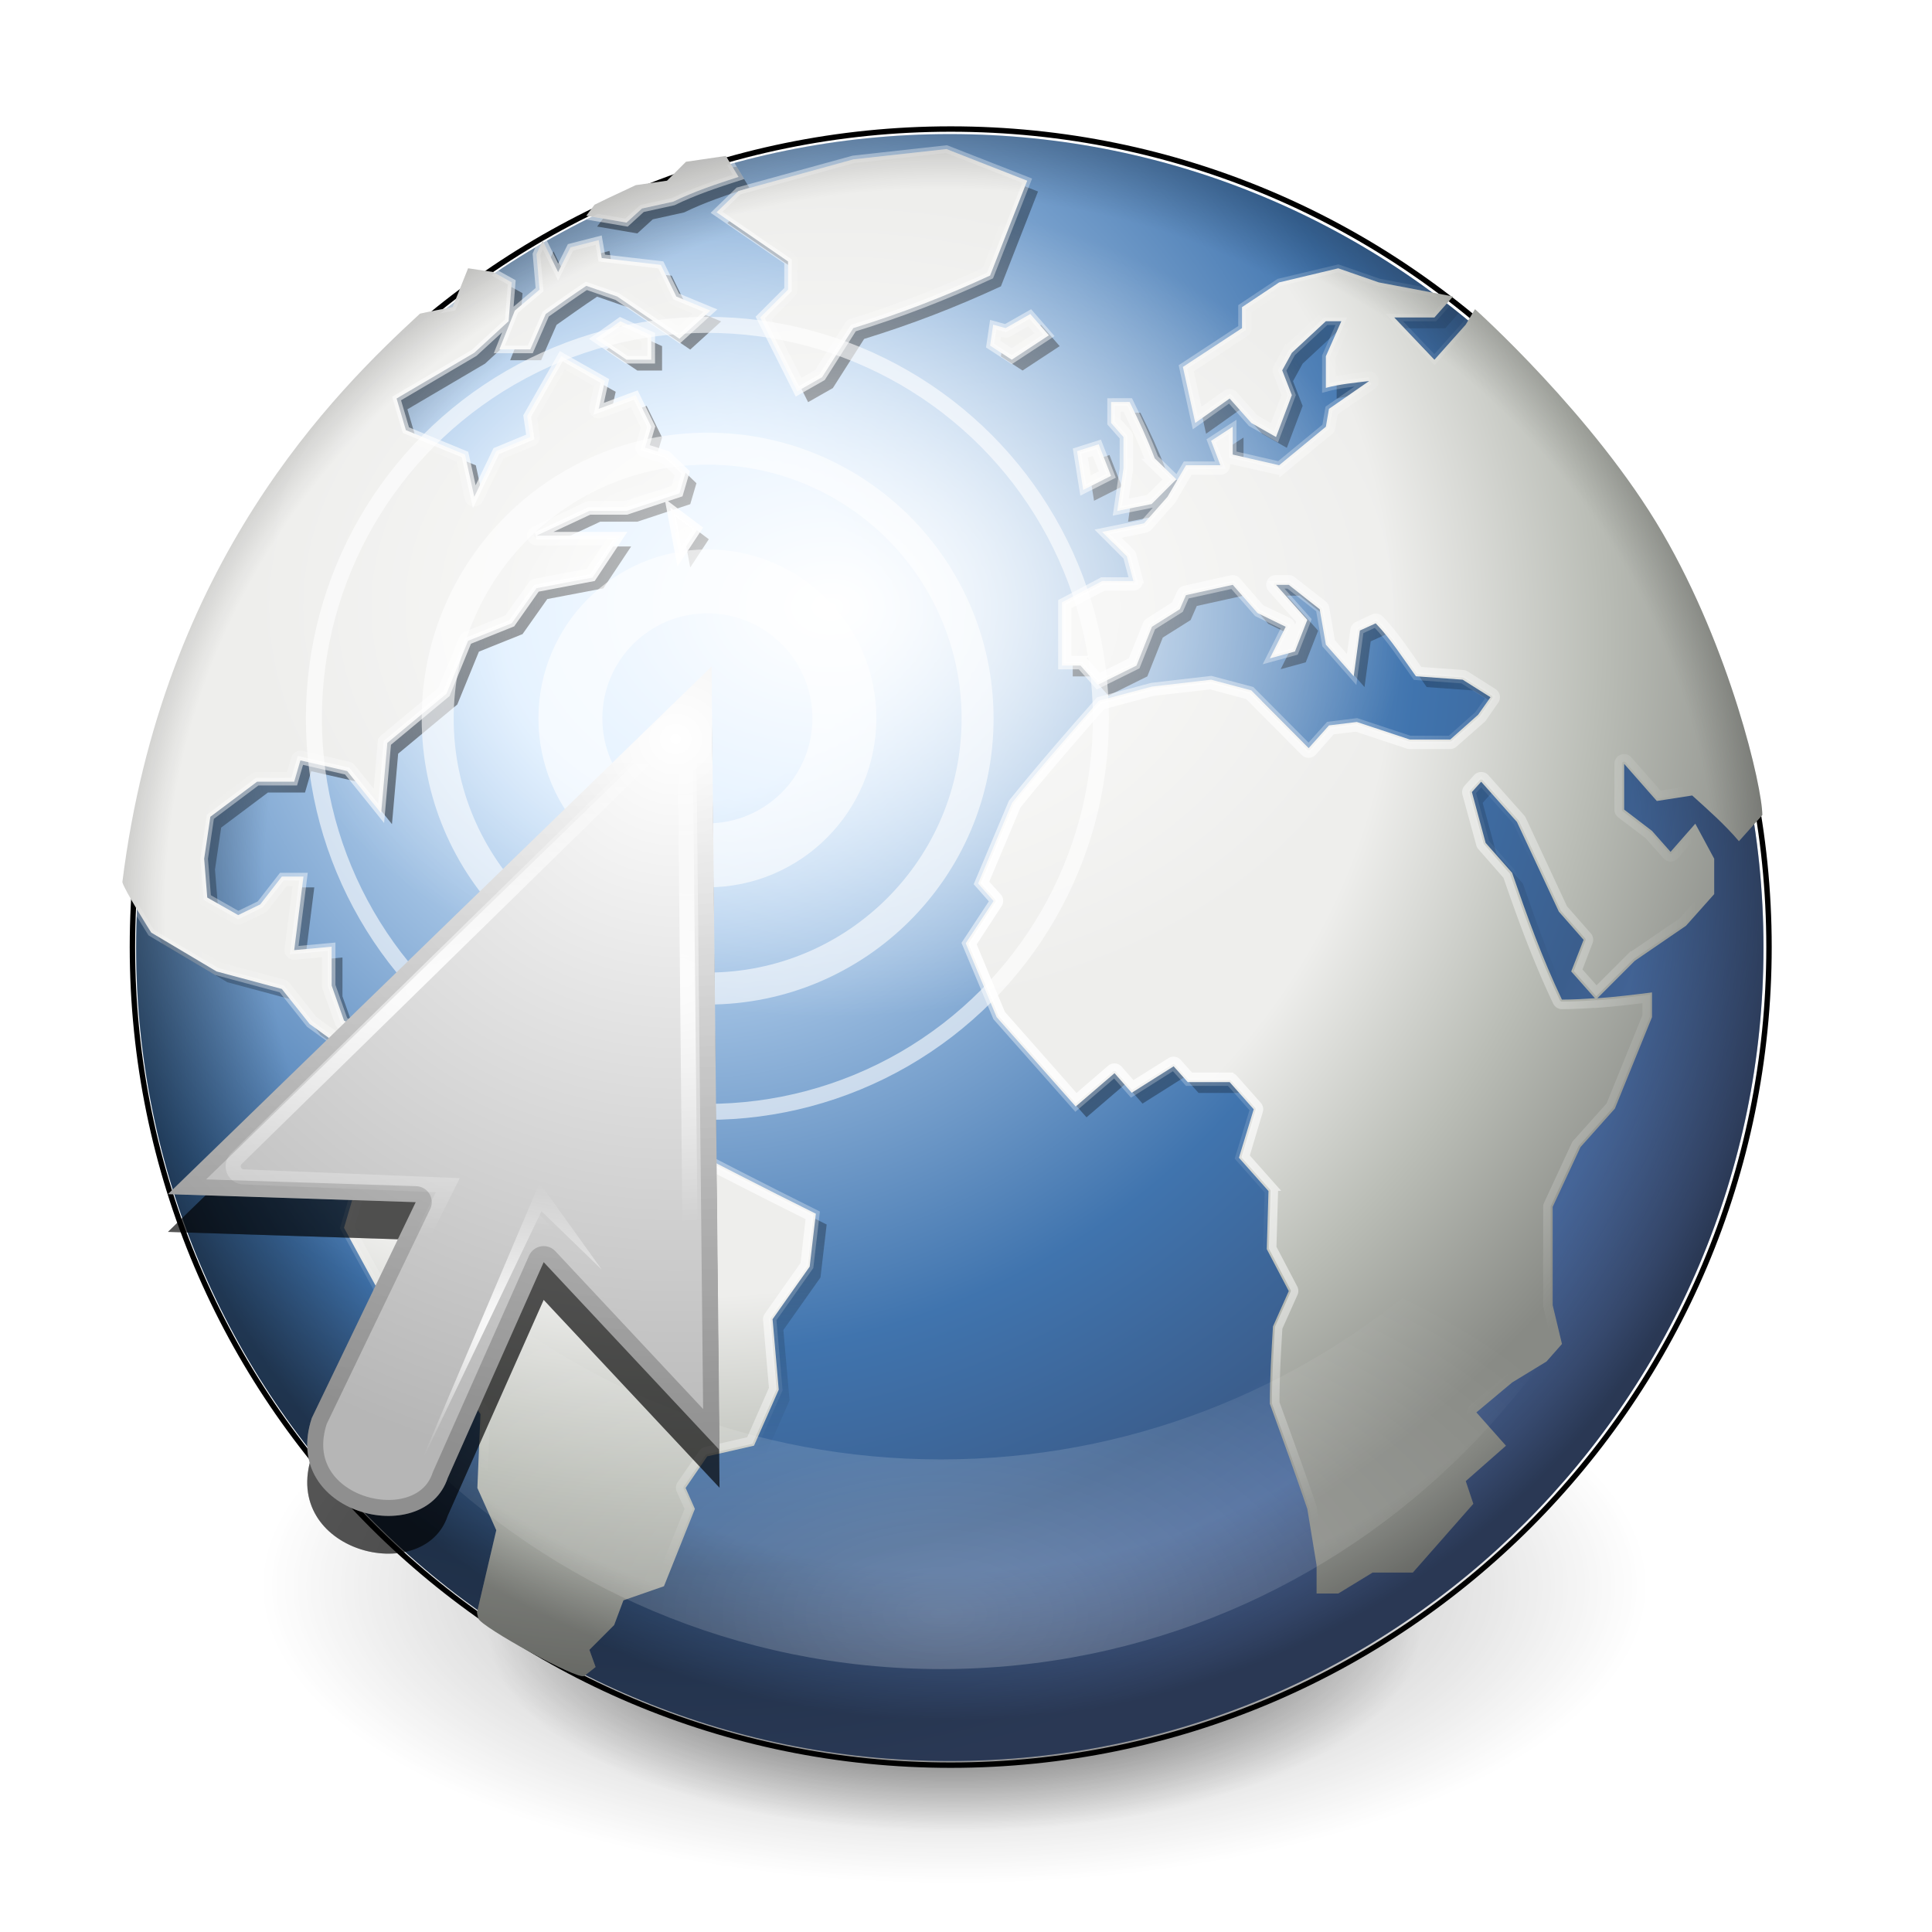 <?xml version="1.0" encoding="UTF-8"?>
<svg enable-background="new" version="1.0" viewBox="0 0 256 256" xmlns="http://www.w3.org/2000/svg" xmlns:xlink="http://www.w3.org/1999/xlink"><defs><radialGradient id="i" cx="-393.93" cy="151.57" r="53.54" gradientTransform="matrix(1 0 0 .71 -11 40.933)" gradientUnits="userSpaceOnUse"><stop stop-color="#fff" offset="0"/><stop stop-color="#fff" stop-opacity="0" offset="1"/></radialGradient><radialGradient id="j" cx="-394.62" cy="176.62" r="75.873" gradientTransform="matrix(1.042 0 0 .97 136.55 5.464)" gradientUnits="userSpaceOnUse"><stop stop-opacity="0" offset="0"/><stop stop-opacity="0" offset=".909"/><stop offset="1"/></radialGradient><clipPath id="y"><path d="m-278.64 180.07c0 41.571-33.711 75.272-75.289 75.272-41.582 0-75.291-33.701-75.291-75.272 0-41.569 33.709-75.266 75.291-75.266 41.578 0 75.289 33.697 75.289 75.266z"/></clipPath><radialGradient id="k" cx="-418.62" cy="149.46" r="75.873" gradientTransform="matrix(1.369 0 0 1.275 184.62 -39.245)" gradientUnits="userSpaceOnUse"><stop stop-color="#fff" offset="0"/><stop stop-color="#eeeeec" offset=".155"/><stop stop-color="#eeeeec" offset=".631"/><stop stop-color="#babdb6" offset=".816"/><stop stop-color="#888a85" offset="1"/></radialGradient><filter id="v"><feGaussianBlur stdDeviation="3.652"/></filter><clipPath id="z"><path d="m-243.94 104.81c-7.022 0-13.802 0.984-20.25 2.781l-0.469-0.781-3.688 0.562-1.75 1.75-2.906 0.406-2.562 1.188-1.25 0.625-0.75 1 0.562 0.094c-1.531 0.75-3.03 1.558-4.5 2.406l-0.094-0.188-0.156 0.344c-1.45 0.844-2.895 1.72-4.281 2.656l-0.156-0.094-2.312-0.344-1.25 3.156c-0.229 0.176-0.46 0.353-0.688 0.531-0.566 0.107-2.015 0.373-2.531 0.5-7.892 7.27-23.827 22.966-27.531 52.594 0.072 0.337 0.738 1.466 1.375 2.531-0.054 1.171-0.094 2.347-0.094 3.531 0 25.276 12.477 47.631 31.594 61.281l-0.031 0.125c-0.028 0.022-0.071 0.126 0.094 0.688 0.222 0.749 9.241 5.737 9.812 5.312 0.068-0.051 0.06-0.044 0.125-0.094 10.141 5.085 21.569 7.969 33.688 7.969 41.578 0 75.312-33.71 75.312-75.281 0-3.876-0.31-7.688-0.875-11.406l0.75-0.844c-1e-5 -2.586-2.953-15.321-9.25-26.125-6.297-10.8-17.344-20.688-17.344-20.688l-0.625 1.062c-0.655-0.542-1.326-1.074-2-1.594l0.594-0.656-1.906-0.344c-12.493-9.213-27.942-14.656-44.656-14.656z"/></clipPath><radialGradient id="l" cx="-393.93" cy="174.24" r="75.29" gradientTransform="matrix(1.028 -6.6497e-8 6.6479e-8 1.028 11.116 -4.866)" gradientUnits="userSpaceOnUse"><stop stop-opacity="0" offset="0"/><stop stop-opacity="0" offset=".821"/><stop offset="1"/></radialGradient><radialGradient id="m" cx="18.248" cy="15.716" r="29.993" gradientTransform="matrix(3.587 0 0 3.587 -483.94 93.547)" gradientUnits="userSpaceOnUse"><stop stop-color="#d3e9ff" offset="0"/><stop stop-color="#d3e9ff" offset=".155"/><stop stop-color="#4074ae" offset=".631"/><stop stop-color="#3b5e8d" offset=".816"/><stop stop-color="#526ea5" offset="1"/></radialGradient><filter id="t" x="-.051" y="-.137" width="1.101" height="1.274"><feGaussianBlur stdDeviation="0.852"/></filter><radialGradient id="n" cx="15.116" cy="63.965" r="12.289" gradientTransform="scale(1.644 .608)" gradientUnits="userSpaceOnUse" xlink:href="#a"/><linearGradient id="a"><stop offset="0"/><stop stop-opacity="0" offset="1"/></linearGradient><radialGradient id="o" cx="15.116" cy="63.965" r="12.289" gradientTransform="matrix(1.641 0 0 .607 .04 .062)" gradientUnits="userSpaceOnUse" xlink:href="#a"/><radialGradient id="c" cx="-259.12" cy="152.68" r="75.873" gradientTransform="matrix(1.033 0 0 .962 8.538 7.478)" gradientUnits="userSpaceOnUse"><stop offset="0"/><stop stop-opacity="0" offset="1"/></radialGradient><radialGradient id="b" cx="-376.48" cy="150.05" r="75.483" gradientTransform="matrix(1.06 0 0 .999 22.452 1.704)" gradientUnits="userSpaceOnUse"><stop stop-color="#fff" offset="0"/><stop stop-color="#fff" stop-opacity="0" offset="1"/></radialGradient><clipPath id="aa"><path d="m-318.64 180.07c0 41.571-33.711 75.272-75.289 75.272-41.582 0-75.291-33.701-75.291-75.272 0-41.569 33.709-75.266 75.291-75.266 41.578 0 75.289 33.697 75.289 75.266z" fill="none" stroke="#000"/></clipPath><filter id="w"><feGaussianBlur stdDeviation="1.513"/></filter><radialGradient id="h" cx="148.06" cy="160.81" r="75.662" gradientTransform="matrix(1 0 0 .931 0 11.092)" gradientUnits="userSpaceOnUse"><stop stop-color="#fff" offset="0"/><stop stop-color="#fff" stop-opacity=".498" offset=".642"/><stop stop-color="#fff" stop-opacity="0" offset=".924"/><stop stop-color="#fff" stop-opacity="0" offset="1"/></radialGradient><filter id="u" x="-.064" y="-.112" width="1.128" height="1.224" color-interpolation-filters="sRGB"><feGaussianBlur stdDeviation="3.762"/></filter><radialGradient id="g" cx="186.5" cy="271.15" r="70.656" gradientTransform="matrix(1 0 0 .571 -61.583 47.714)" gradientUnits="userSpaceOnUse"><stop stop-color="#fff" offset="0"/><stop stop-color="#fff" stop-opacity="0" offset="1"/></radialGradient><radialGradient id="f" cx="17.814" cy="24.149" r="9.125" gradientTransform="matrix(2.644 0 -2.9365e-8 2.534 -28.975 -41.173)" gradientUnits="userSpaceOnUse"><stop stop-color="#fff" offset="0"/><stop stop-color="#b6b6b6" offset="1"/></radialGradient><clipPath id="x"><path d="m19.25 17.75-17 16.5 7.75 0.25-3.25 6.75c-1 3 3.5 4.125 4.25 1.875l3-6.75 5.5 5.875z" color="#000000" fill="none" stroke="#000" stroke-linejoin="round"/></clipPath><linearGradient id="p" x1="13.578" x2="13.578" y1="40.472" y2="20.505" gradientUnits="userSpaceOnUse"><stop offset="0"/><stop stop-opacity="0" offset="1"/></linearGradient><radialGradient id="e" cx="13.81" cy="29.276" r="7.068" gradientTransform="matrix(4.707 -.211 .049 1.093 -52.629 -1.4)" gradientUnits="userSpaceOnUse"><stop stop-color="#fff" offset="0"/><stop stop-color="#fff" stop-opacity="0" offset="1"/></radialGradient><radialGradient id="d" cx="83.5" cy="203.88" r="12.25" gradientTransform="matrix(2.102 -4.0306e-7 2.9936e-7 1.561 -92.02 -114.42)" gradientUnits="userSpaceOnUse"><stop stop-color="#fff" offset="0"/><stop stop-color="#fff" stop-opacity="0" offset="1"/></radialGradient><filter id="s"><feGaussianBlur stdDeviation="0.219"/></filter><filter id="r" x="-.163" y="-.106" width="1.325" height="1.211"><feGaussianBlur stdDeviation="1.17"/></filter><filter id="q" x="-.355" y="-.231" width="1.71" height="1.461"><feGaussianBlur stdDeviation="2.552"/></filter></defs><g transform="translate(-16,-28)"><g transform="matrix(1.432 0 0 1.432 -70.181 -81.4)" enable-background="new"><g transform="translate(712,-16)"><ellipse transform="matrix(2.138 0 0 2.483 -616.65 146.86)" cx="24.85" cy="38.909" rx="20.203" ry="7.475" fill="url(#o)" opacity=".869"/><ellipse transform="matrix(3.175 0 0 3.687 -642.41 95.745)" cx="24.85" cy="38.909" rx="20.203" ry="7.475" fill="url(#n)" filter="url(#t)" opacity=".633"/><g transform="translate(-170)"><path d="m-318.64 180.07c0 41.571-33.711 75.272-75.289 75.272-41.582 0-75.291-33.701-75.291-75.272 0-41.569 33.709-75.266 75.291-75.266 41.578 0 75.289 33.697 75.289 75.266z" fill="url(#m)"/><path d="m-318.64 180.07c0 41.571-33.711 75.272-75.289 75.272-41.582 0-75.291-33.701-75.291-75.272 0-41.569 33.709-75.266 75.291-75.266 41.578 0 75.289 33.697 75.289 75.266z" fill="url(#l)" opacity=".49"/><path transform="translate(-150)" d="m-243.24 107.19-8.618 0.954-10.621 2.925-2.035 1.972 6.614 4.547v2.608l-2.576 2.576 3.434 6.837 2.289-1.304 2.894-4.547c4.44-1.372 8.436-2.914 12.656-4.865l3.434-8.777zm-20.415 0.636-3.689 0.541-1.749 1.749-2.894 0.413-2.576 1.208-1.24 0.604-0.763 1.018 3.72 0.636 1.431-1.304 2.894-0.636c1.969-0.957 3.953-1.614 6.042-2.29zm-11.766 7.791-2.608 0.668-1.145 2.29-1.431-2.925-0.572 1.272 0.286 3.275-2.29 1.94-1.431 3.593h2.862l1.431-3.275c1.239-0.876 2.49-1.764 3.752-2.607l2.862 0.986c1.915 1.301 3.839 2.612 5.756 3.911l2.862-2.607-3.148-1.304-1.431-2.925-5.47-0.636zm-12.084 2.607-1.431 3.593c-1e-5 0-2.403 0.452-3.021 0.604-7.892 7.27-23.834 22.968-27.538 52.596 0.147 0.687 2.671 4.675 2.671 4.675l6.042 3.593 6.042 1.622 2.576 3.244 4.038 2.925 2.29-0.318 1.717 0.763v0.541l-2.29 6.169-1.717 2.607 0.572 1.304-1.431 4.865 5.152 9.444 5.183 4.547 2.29 3.244-0.286 6.837 1.749 3.911-1.749 7.473c-0.028 0.022-0.07 0.138 0.095 0.7 0.222 0.749 9.223 5.735 9.794 5.311 0.569-0.432 1.049-0.827 1.049-0.827l-0.572-1.59 2.289-2.29 0.859-2.29 3.752-1.304 2.862-7.155-0.859-1.94 2.003-2.925 4.325-0.986 2.29-5.183-0.572-6.519 3.434-4.865 0.572-4.897c-4.718-2.339-9.372-4.747-14.055-7.155l-2.321-4.547-4.293-0.986-2.321-6.169-5.724 0.668-4.897-3.593-5.183 4.547v0.731c-1.566-0.452-3.471-0.51-4.865-1.367l-1.145-3.244v-3.593l-3.466 0.318c0.288-2.277 0.569-4.528 0.859-6.805h-2.003l-2.003 2.576-2.035 0.986-2.862-1.622-0.286-3.593 0.572-3.88 4.325-3.244h3.434l0.572-1.972 4.325 0.986 3.148 3.911 0.572-6.519 5.47-4.547 2.003-4.897 4.038-1.622 2.289-3.244 5.183-0.986 2.576-3.88h-7.759l4.897-2.29h3.434l4.897-1.622 0.572-1.94-1.717-1.654-2.035-0.636 0.572-1.94-1.431-2.925-3.434 1.272 0.572-2.576-4.038-2.29-3.148 5.533 0.286 1.94-3.148 1.304-2.035 4.229-0.859-3.911-5.47-2.258-0.859-2.925 7.187-4.229 3.18-2.925 0.286-3.593-1.717-0.954-2.321-0.35zm80.516 0-5.47 1.304-3.434 2.289v1.94l-5.47 3.593 1.145 5.183 3.18-2.258 2.003 2.258 2.29 1.304 1.463-3.88-0.89-2.29 0.89-1.622 3.148-2.925h1.431l-1.431 3.244v2.925c1.321-0.359 2.655-0.468 4.007-0.636l-3.72 2.576-0.286 1.654-4.325 3.562-4.293-0.986v-2.576l-2.003 1.304 0.859 2.258h-3.18l-1.717 2.925-2.162 2.449-3.88 0.795 2.29 2.29 0.604 2.258h-2.894l-3.72 1.972v5.851h1.717l1.59 1.781 3.593-1.781 1.431-3.593 2.576-1.622 0.572-1.304 4.325-0.954 2.29 2.608 2.608 1.272-1.463 2.926 2.321-0.636 1.145-2.925-2.894-3.244h1.177l2.862 2.258 0.572 3.275 2.576 2.925 0.572-4.229 1.463-0.668c1.421 1.475 2.524 3.237 3.72 4.897l4.325 0.318 2.576 1.622-1.145 1.622-2.576 2.29h-3.752l-4.897-1.622-2.576 0.318-1.876 2.099-5.311-5.342-3.72-0.986-5.47 0.636-4.897 1.304c-2.741 3.107-5.45 6.218-8.045 9.444l-3.148 7.473 1.431 1.622-2.576 3.911 2.862 6.837c2.444 2.764 4.874 5.502 7.314 8.268l3.593-3.084 1.59 1.813 3.88-2.449 1.304 1.463h3.88l2.226 2.512-1.367 4.484 2.735 3.084-0.159 5.374 2.035 3.88-1.463 3.275c-0.143 2.393-0.286 4.762-0.286 7.155 1.178 3.242 2.354 6.465 3.466 9.731l0.859 5.215v2.607h2.003l3.18-1.94h3.72l5.597-6.36-0.7-2.099 3.72-3.275-2.735-3.084 3.307-2.767 3.18-1.94 1.431-1.622-0.859-3.593v-9.095l2.576-5.533 3.18-3.562 3.434-8.459v-2.29c-1.713 0.216-3.38 0.42-5.056 0.541l3.466-3.466 4.738-3.244 2.608-2.925v-3.275c-0.575-1.085-1.17-2.159-1.749-3.244l-2.29 2.607-1.717-1.94-2.576-1.972v-4.229l3.021 3.434 3.275-0.509c1.506 1.366 3.004 2.674 4.325 4.229l2.162-2.417c0-2.586-2.956-15.335-9.254-26.139-6.297-10.8-17.331-20.67-17.331-20.67l-0.859 1.431-2.894 3.244-3.72-3.911h3.72l1.717-1.94-6.869-1.304zm-28.492 4.229-2.29 1.304-1.145-0.318-0.286 1.94 2.003 1.304 3.434-2.258zm-37.937 0.668-2.29 1.622 2.862 1.94h2.29v-2.258zm45.409 7.473v1.94l1.145 1.304v2.925l-0.572 3.911 3.18-0.636 2.29-2.29-2.003-1.94c-0.676-1.799-1.476-3.49-2.321-5.215zm-1.145 3.911-2.003 0.636 0.572 3.593 2.576-1.304zm-39.654 5.851 0.859 4.547 1.717-2.608zm75.046 25.376 3.307 3.72 3.88 8.3 2.289 2.608-1.145 2.925 2.194 2.48c-1.009 0.068-2.016 0.127-3.053 0.127-1.83-3.845-3.217-7.712-4.611-11.734l-2.449-2.767-1.272-4.706z" clip-path="url(#z)" fill="url(#c)" filter="url(#v)"/><path transform="matrix(1.009 0 0 1.009 3.629 -1.661)" d="m-318.64 180.07c0 41.571-33.711 75.272-75.289 75.272-41.582 0-75.291-33.701-75.291-75.272 0-41.569 33.709-75.266 75.291-75.266 41.578 0 75.289 33.697 75.289 75.266z" clip-path="url(#aa)" fill="none" filter="url(#w)" stroke="#000" stroke-width=".991"/><g transform="translate(-120)"><g transform="translate(90)"><path d="m-364.24 106.19-8.618 0.954-10.621 2.925-2.035 1.972 6.614 4.547v2.608l-2.576 2.576 3.434 6.837 2.289-1.304 2.894-4.547c4.44-1.372 8.436-2.914 12.656-4.865l3.434-8.777zm-20.415 0.636-3.689 0.541-1.749 1.749-2.894 0.413-2.576 1.208-1.24 0.604-0.763 1.018 3.72 0.636 1.431-1.304 2.894-0.636c1.969-0.957 3.953-1.614 6.042-2.29zm-11.766 7.791-2.608 0.668-1.145 2.29-1.431-2.925-0.572 1.272 0.286 3.275-2.29 1.94-1.431 3.593h2.862l1.431-3.275c1.239-0.876 2.49-1.764 3.752-2.607l2.862 0.986c1.915 1.301 3.839 2.612 5.756 3.911l2.862-2.607-3.148-1.304-1.431-2.925-5.47-0.636zm-12.084 2.607-1.431 3.593c-1e-5 0-2.403 0.452-3.021 0.604-7.892 7.27-23.834 22.968-27.538 52.596 0.147 0.687 2.671 4.675 2.671 4.675l6.042 3.593 6.042 1.622 2.576 3.244 4.038 2.925 2.29-0.318 1.717 0.763v0.541l-2.29 6.169-1.717 2.607 0.572 1.304-1.431 4.865 5.152 9.444 5.183 4.547 2.29 3.244-0.286 6.837 1.749 3.911-1.749 7.473c-0.028 0.022-0.07 0.138 0.095 0.7 0.222 0.749 9.223 5.735 9.794 5.311 0.569-0.432 1.049-0.827 1.049-0.827l-0.572-1.59 2.289-2.29 0.859-2.29 3.752-1.304 2.862-7.155-0.859-1.94 2.003-2.925 4.325-0.986 2.29-5.183-0.572-6.519 3.434-4.865 0.572-4.897c-4.718-2.339-9.372-4.747-14.055-7.155l-2.321-4.547-4.293-0.986-2.321-6.169-5.724 0.668-4.897-3.593-5.183 4.547v0.731c-1.566-0.452-3.471-0.51-4.865-1.367l-1.145-3.244v-3.593l-3.466 0.318c0.288-2.277 0.569-4.528 0.859-6.805h-2.003l-2.003 2.576-2.035 0.986-2.862-1.622-0.286-3.593 0.572-3.88 4.325-3.244h3.434l0.572-1.972 4.325 0.986 3.148 3.911 0.572-6.519 5.47-4.547 2.003-4.897 4.038-1.622 2.289-3.244 5.183-0.986 2.576-3.88h-7.759l4.897-2.29h3.434l4.897-1.622 0.572-1.94-1.717-1.654-2.035-0.636 0.572-1.94-1.431-2.925-3.434 1.272 0.572-2.576-4.038-2.29-3.148 5.533 0.286 1.94-3.148 1.304-2.035 4.229-0.859-3.911-5.47-2.258-0.859-2.925 7.187-4.229 3.18-2.925 0.286-3.593-1.717-0.954-2.321-0.35zm80.516 0-5.47 1.304-3.434 2.289v1.94l-5.47 3.593 1.145 5.183 3.18-2.258 2.003 2.258 2.29 1.304 1.463-3.88-0.89-2.29 0.89-1.622 3.148-2.925h1.431l-1.431 3.244v2.925c1.321-0.359 2.655-0.468 4.007-0.636l-3.72 2.576-0.286 1.654-4.325 3.562-4.293-0.986v-2.576l-2.003 1.304 0.859 2.258h-3.18l-1.717 2.925-2.162 2.449-3.88 0.795 2.29 2.29 0.604 2.258h-2.894l-3.72 1.972v5.851h1.717l1.59 1.781 3.593-1.781 1.431-3.593 2.576-1.622 0.572-1.304 4.325-0.954 2.29 2.608 2.608 1.272-1.463 2.926 2.321-0.636 1.145-2.925-2.894-3.244h1.177l2.862 2.258 0.572 3.275 2.576 2.925 0.572-4.229 1.463-0.668c1.421 1.475 2.524 3.237 3.72 4.897l4.325 0.318 2.576 1.622-1.145 1.622-2.576 2.29h-3.752l-4.897-1.622-2.576 0.318-1.876 2.099-5.311-5.342-3.72-0.986-5.47 0.636-4.897 1.304c-2.741 3.107-5.45 6.218-8.045 9.444l-3.148 7.473 1.431 1.622-2.576 3.911 2.862 6.837c2.444 2.764 4.874 5.502 7.314 8.268l3.593-3.084 1.59 1.813 3.88-2.449 1.304 1.463h3.88l2.226 2.512-1.367 4.484 2.735 3.084-0.159 5.374 2.035 3.88-1.463 3.275c-0.143 2.393-0.286 4.762-0.286 7.155 1.178 3.242 2.354 6.465 3.466 9.731l0.859 5.215v2.607h2.003l3.18-1.94h3.72l5.597-6.36-0.7-2.099 3.72-3.275-2.735-3.084 3.307-2.767 3.18-1.94 1.431-1.622-0.859-3.593v-9.095l2.576-5.533 3.18-3.562 3.434-8.459v-2.29c-1.713 0.216-3.38 0.42-5.056 0.541l3.466-3.466 4.738-3.244 2.608-2.925v-3.275c-0.575-1.085-1.17-2.159-1.749-3.244l-2.29 2.607-1.717-1.94-2.576-1.972v-4.229l3.021 3.434 3.275-0.509c1.506 1.366 3.004 2.674 4.325 4.229l2.162-2.417c0-2.586-2.956-15.335-9.254-26.139-6.297-10.8-17.331-20.67-17.331-20.67l-0.859 1.431-2.894 3.244-3.72-3.911h3.72l1.717-1.94-6.869-1.304zm-28.492 4.229-2.29 1.304-1.145-0.318-0.286 1.94 2.003 1.304 3.434-2.258zm-37.937 0.668-2.29 1.622 2.862 1.94h2.29v-2.258zm45.409 7.473v1.94l1.145 1.304v2.925l-0.572 3.911 3.18-0.636 2.29-2.29-2.003-1.94c-0.676-1.799-1.476-3.49-2.321-5.215zm-1.145 3.911-2.003 0.636 0.572 3.593 2.576-1.304zm-39.654 5.851 0.859 4.547 1.717-2.608zm75.046 25.376 3.307 3.72 3.88 8.3 2.289 2.608-1.145 2.925 2.194 2.48c-1.009 0.068-2.016 0.127-3.053 0.127-1.83-3.845-3.217-7.712-4.611-11.734l-2.449-2.767-1.272-4.706z" fill="url(#k)" stroke-width=".12"/><path transform="translate(-10)" d="m-354.24 106.19-8.618 0.954-10.621 2.925-2.035 1.972 6.614 4.547v2.608l-2.576 2.576 3.434 6.837 2.289-1.304 2.894-4.547c4.44-1.372 8.436-2.914 12.656-4.865l3.434-8.777zm-20.415 0.636-3.689 0.541-1.749 1.749-2.894 0.413-2.576 1.208-1.24 0.604-0.763 1.018 3.72 0.636 1.431-1.304 2.894-0.636c1.969-0.957 3.953-1.614 6.042-2.29zm-11.766 7.791-2.608 0.668-1.145 2.29-1.431-2.925-0.572 1.272 0.286 3.275-2.29 1.94-1.431 3.593h2.862l1.431-3.275c1.239-0.876 2.49-1.764 3.752-2.607l2.862 0.986c1.915 1.301 3.839 2.612 5.756 3.911l2.862-2.607-3.148-1.304-1.431-2.925-5.47-0.636zm-12.084 2.607-1.431 3.593c-1e-5 0-2.403 0.452-3.021 0.604-7.892 7.27-23.834 22.968-27.538 52.596 0.147 0.687 2.671 4.675 2.671 4.675l6.042 3.593 6.042 1.622 2.576 3.244 4.038 2.925 2.29-0.318 1.717 0.763v0.541l-2.29 6.169-1.717 2.607 0.572 1.304-1.431 4.865 5.152 9.444 5.183 4.547 2.29 3.244-0.286 6.837 1.749 3.911-1.749 7.473c-0.028 0.022-0.07 0.138 0.095 0.7 0.222 0.749 9.223 5.735 9.794 5.311 0.569-0.432 1.049-0.827 1.049-0.827l-0.572-1.59 2.289-2.29 0.859-2.29 3.752-1.304 2.862-7.155-0.859-1.94 2.003-2.925 4.325-0.986 2.29-5.183-0.572-6.519 3.434-4.865 0.572-4.897c-4.718-2.339-9.372-4.747-14.055-7.155l-2.321-4.547-4.293-0.986-2.321-6.169-5.724 0.668-4.897-3.593-5.183 4.547v0.731c-1.566-0.452-3.471-0.51-4.865-1.367l-1.145-3.244v-3.593l-3.466 0.318c0.288-2.277 0.569-4.528 0.859-6.805h-2.003l-2.003 2.576-2.035 0.986-2.862-1.622-0.286-3.593 0.572-3.88 4.325-3.244h3.434l0.572-1.972 4.325 0.986 3.148 3.911 0.572-6.519 5.47-4.547 2.003-4.897 4.038-1.622 2.289-3.244 5.183-0.986 2.576-3.88h-7.759l4.897-2.29h3.434l4.897-1.622 0.572-1.94-1.717-1.654-2.035-0.636 0.572-1.94-1.431-2.925-3.434 1.272 0.572-2.576-4.038-2.29-3.148 5.533 0.286 1.94-3.148 1.304-2.035 4.229-0.859-3.911-5.47-2.258-0.859-2.925 7.187-4.229 3.18-2.925 0.286-3.593-1.717-0.954-2.321-0.35zm80.516 0-5.47 1.304-3.434 2.289v1.94l-5.47 3.593 1.145 5.183 3.18-2.258 2.003 2.258 2.29 1.304 1.463-3.88-0.89-2.29 0.89-1.622 3.148-2.925h1.431l-1.431 3.244v2.925c1.321-0.359 2.655-0.468 4.007-0.636l-3.72 2.576-0.286 1.654-4.325 3.562-4.293-0.986v-2.576l-2.003 1.304 0.859 2.258h-3.18l-1.717 2.925-2.162 2.449-3.88 0.795 2.29 2.29 0.604 2.258h-2.894l-3.72 1.972v5.851h1.717l1.59 1.781 3.593-1.781 1.431-3.593 2.576-1.622 0.572-1.304 4.325-0.954 2.29 2.608 2.608 1.272-1.463 2.926 2.321-0.636 1.145-2.925-2.894-3.244h1.177l2.862 2.258 0.572 3.275 2.576 2.925 0.572-4.229 1.463-0.668c1.421 1.475 2.524 3.237 3.72 4.897l4.325 0.318 2.576 1.622-1.145 1.622-2.576 2.29h-3.752l-4.897-1.622-2.576 0.318-1.876 2.099-5.311-5.342-3.72-0.986-5.47 0.636-4.897 1.304c-2.741 3.107-5.45 6.218-8.045 9.444l-3.148 7.473 1.431 1.622-2.576 3.911 2.862 6.837c2.444 2.764 4.874 5.502 7.314 8.268l3.593-3.084 1.59 1.813 3.88-2.449 1.304 1.463h3.88l2.226 2.512-1.367 4.484 2.735 3.084-0.159 5.374 2.035 3.88-1.463 3.275c-0.143 2.393-0.286 4.762-0.286 7.155 1.178 3.242 2.354 6.465 3.466 9.731l0.859 5.215v2.607h2.003l3.18-1.94h3.72l5.597-6.36-0.7-2.099 3.72-3.275-2.735-3.084 3.307-2.767 3.18-1.94 1.431-1.622-0.859-3.593v-9.095l2.576-5.533 3.18-3.562 3.434-8.459v-2.29c-1.713 0.216-3.38 0.42-5.056 0.541l3.466-3.466 4.738-3.244 2.608-2.925v-3.275c-0.575-1.085-1.17-2.159-1.749-3.244l-2.29 2.607-1.717-1.94-2.576-1.972v-4.229l3.021 3.434 3.275-0.509c1.506 1.366 3.004 2.674 4.325 4.229l2.162-2.417c0-2.586-2.956-15.335-9.254-26.139-6.297-10.8-17.331-20.67-17.331-20.67l-0.859 1.431-2.894 3.244-3.72-3.911h3.72l1.717-1.94-6.869-1.304zm-28.492 4.229-2.29 1.304-1.145-0.318-0.286 1.94 2.003 1.304 3.434-2.258zm-37.937 0.668-2.29 1.622 2.862 1.94h2.29v-2.258zm45.409 7.473v1.94l1.145 1.304v2.925l-0.572 3.911 3.18-0.636 2.29-2.29-2.003-1.94c-0.676-1.799-1.476-3.49-2.321-5.215zm-1.145 3.911-2.003 0.636 0.572 3.593 2.576-1.304zm-39.654 5.851 0.859 4.547 1.717-2.608zm75.046 25.376 3.307 3.72 3.88 8.3 2.289 2.608-1.145 2.925 2.194 2.48c-1.009 0.068-2.016 0.127-3.053 0.127-1.83-3.845-3.217-7.712-4.611-11.734l-2.449-2.767-1.272-4.706z" clip-path="url(#y)" fill="none" stroke="url(#b)" stroke-width=".698"/></g><path d="m-274.24 106.19-8.618 0.954-10.621 2.925-2.035 1.972 6.614 4.547v2.608l-2.576 2.576 3.434 6.837 2.289-1.304 2.894-4.547c4.44-1.372 8.436-2.914 12.656-4.865l3.434-8.777zm-20.415 0.636-3.689 0.541-1.749 1.749-2.894 0.413-2.576 1.208-1.24 0.604-0.763 1.018 3.72 0.636 1.431-1.304 2.894-0.636c1.969-0.957 3.953-1.614 6.042-2.29zm-11.766 7.791-2.608 0.668-1.145 2.29-1.431-2.925-0.572 1.272 0.286 3.275-2.29 1.94-1.431 3.593h2.862l1.431-3.275c1.239-0.876 2.49-1.764 3.752-2.607l2.862 0.986c1.915 1.301 3.839 2.612 5.756 3.911l2.862-2.607-3.148-1.304-1.431-2.925-5.47-0.636zm-12.084 2.607-1.431 3.593c-1e-5 0-2.403 0.452-3.021 0.604-7.892 7.27-23.834 22.968-27.538 52.596 0.147 0.687 2.671 4.675 2.671 4.675l6.042 3.593 6.042 1.622 2.576 3.244 4.038 2.925 2.29-0.318 1.717 0.763v0.541l-2.29 6.169-1.717 2.607 0.572 1.304-1.431 4.865 5.152 9.444 5.183 4.547 2.29 3.244-0.286 6.837 1.749 3.911-1.749 7.473c-0.028 0.022-0.07 0.138 0.095 0.7 0.222 0.749 9.223 5.735 9.794 5.311 0.569-0.432 1.049-0.827 1.049-0.827l-0.572-1.59 2.289-2.29 0.859-2.29 3.752-1.304 2.862-7.155-0.859-1.94 2.003-2.925 4.325-0.986 2.29-5.183-0.572-6.519 3.434-4.865 0.572-4.897c-4.718-2.339-9.372-4.747-14.055-7.155l-2.321-4.547-4.293-0.986-2.321-6.169-5.724 0.668-4.897-3.593-5.183 4.547v0.731c-1.566-0.452-3.471-0.51-4.865-1.367l-1.145-3.244v-3.593l-3.466 0.318c0.288-2.277 0.569-4.528 0.859-6.805h-2.003l-2.003 2.576-2.035 0.986-2.862-1.622-0.286-3.593 0.572-3.88 4.325-3.244h3.434l0.572-1.972 4.325 0.986 3.148 3.911 0.572-6.519 5.47-4.547 2.003-4.897 4.038-1.622 2.289-3.244 5.183-0.986 2.576-3.88h-7.759l4.897-2.29h3.434l4.897-1.622 0.572-1.94-1.717-1.654-2.035-0.636 0.572-1.94-1.431-2.925-3.434 1.272 0.572-2.576-4.038-2.29-3.148 5.533 0.286 1.94-3.148 1.304-2.035 4.229-0.859-3.911-5.47-2.258-0.859-2.925 7.187-4.229 3.18-2.925 0.286-3.593-1.717-0.954-2.321-0.35zm80.516 0-5.47 1.304-3.434 2.289v1.94l-5.47 3.593 1.145 5.183 3.18-2.258 2.003 2.258 2.29 1.304 1.463-3.88-0.89-2.29 0.89-1.622 3.148-2.925h1.431l-1.431 3.244v2.925c1.321-0.359 2.655-0.468 4.007-0.636l-3.72 2.576-0.286 1.654-4.325 3.562-4.293-0.986v-2.576l-2.003 1.304 0.859 2.258h-3.18l-1.717 2.925-2.162 2.449-3.88 0.795 2.29 2.29 0.604 2.258h-2.894l-3.72 1.972v5.851h1.717l1.59 1.781 3.593-1.781 1.431-3.593 2.576-1.622 0.572-1.304 4.325-0.954 2.29 2.608 2.608 1.272-1.463 2.926 2.321-0.636 1.145-2.925-2.894-3.244h1.177l2.862 2.258 0.572 3.275 2.576 2.925 0.572-4.229 1.463-0.668c1.421 1.475 2.524 3.237 3.72 4.897l4.325 0.318 2.576 1.622-1.145 1.622-2.576 2.29h-3.752l-4.897-1.622-2.576 0.318-1.876 2.099-5.311-5.342-3.72-0.986-5.47 0.636-4.897 1.304c-2.741 3.107-5.45 6.218-8.045 9.444l-3.148 7.473 1.431 1.622-2.576 3.911 2.862 6.837c2.444 2.764 4.874 5.502 7.314 8.268l3.593-3.084 1.59 1.813 3.88-2.449 1.304 1.463h3.88l2.226 2.512-1.367 4.484 2.735 3.084-0.159 5.374 2.035 3.88-1.463 3.275c-0.143 2.393-0.286 4.762-0.286 7.155 1.178 3.242 2.354 6.465 3.466 9.731l0.859 5.215v2.607h2.003l3.18-1.94h3.72l5.597-6.36-0.7-2.099 3.72-3.275-2.735-3.084 3.307-2.767 3.18-1.94 1.431-1.622-0.859-3.593v-9.095l2.576-5.533 3.18-3.562 3.434-8.459v-2.29c-1.713 0.216-3.38 0.42-5.056 0.541l3.466-3.466 4.738-3.244 2.608-2.925v-3.275c-0.575-1.085-1.17-2.159-1.749-3.244l-2.29 2.607-1.717-1.94-2.576-1.972v-4.229l3.021 3.434 3.275-0.509c1.506 1.366 3.004 2.674 4.325 4.229l2.162-2.417c0-2.586-2.956-15.335-9.254-26.139-6.297-10.8-17.331-20.67-17.331-20.67l-0.859 1.431-2.894 3.244-3.72-3.911h3.72l1.717-1.94-6.869-1.304zm-28.492 4.229-2.29 1.304-1.145-0.318-0.286 1.94 2.003 1.304 3.434-2.258zm-37.937 0.668-2.29 1.622 2.862 1.94h2.29v-2.258zm45.409 7.473v1.94l1.145 1.304v2.925l-0.572 3.911 3.18-0.636 2.29-2.29-2.003-1.94c-0.676-1.799-1.476-3.49-2.321-5.215zm-1.145 3.911-2.003 0.636 0.572 3.593 2.576-1.304zm-39.654 5.851 0.859 4.547 1.717-2.608zm75.046 25.376 3.307 3.72 3.88 8.3 2.289 2.608-1.145 2.925 2.194 2.48c-1.009 0.068-2.016 0.127-3.053 0.127-1.83-3.845-3.217-7.712-4.611-11.734l-2.449-2.767-1.272-4.706z" fill="url(#j)" opacity=".241" stroke-width=".12"/></g><path d="m-351.39 148.57c0 20.999-23.972 38.023-53.539 38.023-29.569 0-53.54-17.024-53.54-38.023 0-20.998 23.971-38.02 53.54-38.02 29.567 0 53.539 17.022 53.539 38.02z" fill="url(#i)"/></g></g><path transform="translate(-.698)" d="m148.39 90.742-8.445 0.918-10.447 2.889-1.457 1.412 6.049 4.186a0.543 0.543 0 0 1 0.234 0.447v2.594a0.543 0.543 0 0 1-0.156 0.381l-2.289 2.316 3.006 5.959 1.668-0.938 2.832-4.447a0.543 0.543 0 0 1 0.299-0.229c4.348-1.344 8.264-2.866 12.393-4.766l3.156-8.033zm-20.633 0.662-3.156 0.48-1.623 1.625a0.543 0.543 0 0 1-0.309 0.152l-2.797 0.396-2.512 1.148-1.102 0.566-0.15 0.191 2.566 0.453 1.238-1.131a0.543 0.543 0 0 1 0.254-0.131l2.857-0.615c1.77-0.854 3.545-1.484 5.377-2.086zm-11.914 7.891-1.812 0.453-1.014 2.055a0.543 0.543 0 0 1-0.973 0l-0.928-1.875-0.033 0.072 0.27 3.141a0.543 0.543 0 0 1-0.191 0.463l-2.207 1.85-1.066 2.723h1.693l1.295-2.957a0.543 0.543 0 0 1 0.184-0.225c1.241-0.877 2.493-1.754 3.762-2.602a0.543 0.543 0 0 1 0.477-0.065l2.875 0.969a0.543 0.543 0 0 1 0.131 0.066c1.8 1.223 3.6 2.473 5.394 3.693l1.906-1.758-2.348-0.986a0.543 0.543 0 0 1-0.275-0.26l-1.307-2.641-5.176-0.592a0.543 0.543 0 0 1-0.473-0.447zm68.846 2.488-5.219 1.254-3.115 2.066v1.647a0.543 0.543 0 0 1-0.244 0.453l-5.158 3.391 0.873 4.021 2.518-1.777a0.543 0.543 0 0 1 0.719 0.082l1.941 2.184 1.652 0.951 1.17-3.086-0.803-2.121a0.543 0.543 0 0 1 0.029-0.449l0.875-1.625a0.543 0.543 0 0 1 0.111-0.143l3.156-2.906a0.543 0.543 0 0 1 0.367-0.143h1.438a0.543 0.543 0 0 1 0.496 0.762l-1.391 3.147v2.16c1.145-0.243 2.281-0.395 3.391-0.533a0.543 0.543 0 0 1 0.375 0.986l-3.529 2.432-0.244 1.432a0.543 0.543 0 0 1-0.189 0.326l-4.312 3.562a0.543 0.543 0 0 1-0.465 0.111l-4.312-0.969a0.543 0.543 0 0 1-0.424-0.529v-1.586l-0.791 0.518 0.715 1.84a0.543 0.543 0 0 1-0.506 0.74h-2.877l-1.561 2.668a0.543 0.543 0 0 1-0.062 0.086l-2.156 2.438a0.543 0.543 0 0 1-0.295 0.172l-2.893 0.605 1.572 1.572a0.543 0.543 0 0 1 0.141 0.246l0.594 2.25a0.543 0.543 0 0 1-0.525 0.682h-2.74l-3.342 1.754v4.973h1.176a0.543 0.543 0 0 1 0.404 0.182l1.318 1.473 3.037-1.506 1.361-3.4a0.543 0.543 0 0 1 0.213-0.258l2.428-1.539 0.527-1.137a0.543 0.543 0 0 1 0.373-0.301l4.312-0.969a0.543 0.543 0 0 1 0.529 0.174l2.207 2.539 2.523 1.201a0.543 0.543 0 0 1 0.252 0.732l-0.928 1.855 0.879-0.238 0.934-2.371-2.682-3.002a0.543 0.543 0 0 1 0.404-0.904h1.188a0.543 0.543 0 0 1 0.334 0.115l2.875 2.25a0.543 0.543 0 0 1 0.201 0.336l0.537 3.131 1.682 1.926 0.428-3.041a0.543 0.543 0 0 1 0.307-0.416l1.469-0.688a0.543 0.543 0 0 1 0.621 0.115c1.415 1.469 2.497 3.177 3.627 4.762l4.053 0.293a0.543 0.543 0 0 1 0.252 0.082l2.562 1.625a0.543 0.543 0 0 1 0.156 0.768l-1.125 1.625a0.543 0.543 0 0 1-0.088 0.1l-2.594 2.281a0.543 0.543 0 0 1-0.359 0.135h-3.75a0.543 0.543 0 0 1-0.172-0.027l-4.76-1.586-2.268 0.271-1.736 1.971a0.543 0.543 0 0 1-0.793 0.023l-5.209-5.24-3.478-0.936-5.326 0.609-4.703 1.26c-2.688 3.048-5.329 6.088-7.869 9.244l-2.988 7.104 1.207 1.338a0.543 0.543 0 0 1 0.051 0.66l-2.406 3.697 2.701 6.467c2.304 2.606 4.597 5.202 6.896 7.809l3.188-2.744a0.543 0.543 0 0 1 0.762 0.053l1.287 1.465 3.484-2.189a0.543 0.543 0 0 1 0.693 0.098l1.15 1.287h3.633a0.543 0.543 0 0 1 0.406 0.182l2.219 2.5a0.543 0.543 0 0 1 0.113 0.518l-1.256 4.209 2.518 2.836a0.543 0.543 0 0 1 0.137 0.377l-0.152 5.232 1.965 3.75a0.543 0.543 0 0 1 0.016 0.475l-1.426 3.186c-0.139 2.332-0.27 4.633-0.273 6.945 1.165 3.207 2.332 6.388 3.436 9.627a0.543 0.543 0 0 1 0.023 0.09l0.844 5.219a0.543 0.543 0 0 1 6e-3 0.086v2.082h1.334l3.027-1.857a0.543 0.543 0 0 1 0.283-0.08h3.473l5.227-5.957-0.59-1.799a0.543 0.543 0 0 1 0.156-0.578l3.309-2.92-2.356-2.654a0.543 0.543 0 0 1 0.055-0.775l3.281-2.781a0.543 0.543 0 0 1 0.07-0.051l3.117-1.895 1.195-1.353-0.779-3.318a0.543 0.543 0 0 1-0.014-0.125v-9.094a0.543 0.543 0 0 1 0.051-0.229l2.562-5.531a0.543 0.543 0 0 1 0.088-0.133l3.123-3.492 3.363-8.283v-1.572c-1.504 0.185-2.992 0.362-4.481 0.469a0.543 0.543 0 0 1-0.148-0.01 0.543 0.543 0 0 1-0.072 0.01c-1.013 0.069-2.043 0.127-3.1 0.127a0.543 0.543 0 0 1-0.49-0.309c-1.829-3.841-3.228-7.684-4.611-11.674l-2.369-2.703a0.543 0.543 0 0 1-0.115-0.215l-1.281-4.688a0.543 0.543 0 0 1 0.121-0.506l0.875-0.969a0.543 0.543 0 0 1 0.809 2e-3l3.312 3.719a0.543 0.543 0 0 1 0.086 0.131l3.842 8.242 2.231 2.535a0.543 0.543 0 0 1 0.1 0.553l-1.008 2.631 1.688 1.906 3.178-3.178a0.543 0.543 0 0 1 0.078-0.064l4.664-3.182 2.443-2.732v-2.936c-0.431-0.811-0.873-1.624-1.312-2.439l-1.766 2.031a0.543 0.543 0 0 1-0.816 6e-3l-1.684-1.898-2.551-1.936a0.543 0.543 0 0 1-0.215-0.434v-4.25a0.543 0.543 0 0 1 0.951-0.359l2.834 3.215 2.988-0.455a0.543 0.543 0 0 1 0.447 0.135c1.349 1.225 2.689 2.436 3.934 3.822l1.6-1.785c-0.017-0.586-0.167-1.739-0.52-3.361-0.371-1.708-0.933-3.866-1.691-6.279-1.516-4.827-3.817-10.68-6.938-16.033-5.82-9.981-15.439-18.925-16.729-20.105l-0.525 0.865a0.543 0.543 0 0 1-0.059 0.076l-2.875 3.25a0.543 0.543 0 0 1-0.799 0.018l-3.75-3.906a0.543 0.543 0 0 1 0.393-0.92h3.5l0.914-1.066-5.92-1.107a0.543 0.543 0 0 1-0.08-0.021zm-80.158 0.035-1.277 3.195a0.543 0.543 0 0 1-0.404 0.332s-2.175 0.41-2.84 0.562c-7.895 7.281-23.569 22.78-27.266 52.041 0.013 0.035 0.033 0.091 0.092 0.215 0.076 0.16 0.184 0.367 0.311 0.598 0.253 0.46 0.58 1.019 0.904 1.559 0.616 1.023 1.156 1.873 1.217 1.969l5.852 3.486 5.99 1.605a0.543 0.543 0 0 1 0.285 0.189l2.516 3.189 3.793 2.734 2.066-0.283a0.543 0.543 0 0 1 0.299 0.045l1.719 0.781a0.543 0.543 0 0 1 0.318 0.494v0.531a0.543 0.543 0 0 1-0.033 0.189l-2.281 6.156a0.543 0.543 0 0 1-0.055 0.107l-1.555 2.373 0.467 1.008a0.543 0.543 0 0 1 0.029 0.383l-1.375 4.658 5.004 9.156 5.084 4.5a0.543 0.543 0 0 1 0.084 0.092l2.312 3.25a0.543 0.543 0 0 1 0.1 0.336l-0.275 6.686 1.697 3.822a0.543 0.543 0 0 1 0.033 0.344l-1.75 7.469a0.543 0.543 0 0 1-4e-3 0.016c4e-3 0.04 0.019 0.154 0.09 0.395-0.045-0.153-0.05-0.095 2e-3 -0.043s0.146 0.133 0.27 0.229c0.246 0.19 0.61 0.439 1.043 0.717 0.867 0.556 2.021 1.234 3.186 1.873 1.164 0.639 2.341 1.24 3.246 1.65 0.453 0.205 0.84 0.363 1.105 0.449 0.102 0.033 0.163 0.044 0.217 0.055 0.308-0.235 0.456-0.348 0.604-0.461l-0.453-1.219a0.543 0.543 0 0 1 0.125-0.574l2.228-2.228 0.803-2.168a0.543 0.543 0 0 1 0.33-0.324l3.518-1.232 2.697-6.713-0.779-1.727a0.543 0.543 0 0 1 0.047-0.531l2-2.906a0.543 0.543 0 0 1 0.326-0.221l4.078-0.939 2.115-4.811-0.551-6.361a0.543 0.543 0 0 1 0.098-0.359l3.357-4.762 0.504-4.394c-4.607-2.288-9.159-4.637-13.729-6.986a0.543 0.543 0 0 1-0.236-0.236l-2.197-4.305-4.066-0.943a0.543 0.543 0 0 1-0.385-0.338l-2.164-5.76-5.297 0.607a0.543 0.543 0 0 1-0.383-0.102l-4.555-3.336-4.676 4.113v0.473a0.543 0.543 0 0 1-0.693 0.521c-1.461-0.422-3.404-0.435-4.979-1.402a0.543 0.543 0 0 1-0.227-0.281l-1.156-3.25a0.543 0.543 0 0 1-0.031-0.182v-3l-2.877 0.26a0.543 0.543 0 0 1-0.588-0.609c0.262-2.075 0.532-4.132 0.797-6.201h-1.119l-1.867 2.385a0.543 0.543 0 0 1-0.193 0.156l-2.031 0.969a0.543 0.543 0 0 1-0.504-0.019l-2.844-1.625a0.543 0.543 0 0 1-0.271-0.428l-0.281-3.594a0.543 0.543 0 0 1 0.004-0.121l0.562-3.875a0.543 0.543 0 0 1 0.211-0.355l4.312-3.25a0.543 0.543 0 0 1 0.326-0.109h3.033l0.479-1.582a0.543 0.543 0 0 1 0.643-0.373l4.312 1a0.543 0.543 0 0 1 0.299 0.188l2.309 2.857 0.447-5.188a0.543 0.543 0 0 1 0.195-0.371l5.363-4.445 1.947-4.779a0.543 0.543 0 0 1 0.301-0.299l3.885-1.566 2.219-3.119a0.543 0.543 0 0 1 0.344-0.219l4.932-0.928 1.9-2.84h-6.732a0.543 0.543 0 0 1-0.232-1.033l4.875-2.312a0.543 0.543 0 0 1 0.232-0.053h3.352l4.549-1.478 0.393-1.373-1.389-1.314-1.914-0.617a0.543 0.543 0 0 1-0.355-0.67l0.504-1.736-1.102-2.277-2.977 1.082a0.543 0.543 0 0 1-0.717-0.627l0.477-2.17-3.211-1.816-2.795 4.898 0.254 1.752a0.543 0.543 0 0 1-0.33 0.58l-2.934 1.203-1.973 4.062a0.543 0.543 0 0 1-1.02-0.121l-0.783-3.629-5.207-2.172a0.543 0.543 0 0 1-0.311-0.346l-0.875-2.906a0.543 0.543 0 0 1 0.242-0.623l7.141-4.223 2.986-2.723 0.238-3.035-1.33-0.748zm51.57 4.312-1.893 1.09a0.543 0.543 0 0 1-0.414 0.053l-0.564-0.152-0.143 0.99 1.41 0.926 2.621-1.74zm-37.76 0.617-1.391 0.992 2.061 1.404h1.57v-1.387zm45.889 7.389v1.189l1.022 1.158a0.543 0.543 0 0 1 0.135 0.359v2.906a0.543 0.543 0 0 1-6e-3 0.082l-0.479 3.143 2.268-0.445 1.773-1.773-1.603-1.553a0.543 0.543 0 0 1-0.129-0.199c-0.627-1.669-1.372-3.253-2.158-4.867zm-2.019 4.031-1.066 0.334 0.396 2.402 1.459-0.731zm-38.539 6.449 0.359 1.869 0.703-1.076z" enable-background="new" fill="none" stroke="url(#h)" stroke-width=".698"/><path transform="matrix(.97 0 0 .97 26.086 29.267)" d="m54.979 127.15c-0.464 3.27-0.719 6.603-0.719 10 0 38.998 31.659 70.656 70.656 70.656 38.998 0 70.656-31.659 70.656-70.656 0-3.397-0.254-6.73-0.719-10-4.865 34.263-34.337 60.656-69.938 60.656-35.6 0-65.072-26.393-69.938-60.656z" enable-background="new" fill="url(#g)" filter="url(#u)" opacity=".487"/></g><g transform="matrix(4.237 0 0 4.237 28.72 41.115)" enable-background="new"><path d="m19.25 18.93-17 16.5 7.75 0.25-3.25 6.75c-1 3 3.5 4.125 4.25 1.875l3-6.75 5.5 5.875z" color="#000000" fill-rule="evenodd" filter="url(#r)" opacity=".649"/><circle transform="matrix(.714 0 0 .714 6.268 6.429)" cx="18" cy="18.125" r="6" color="#000000" fill="none" opacity=".6" stroke="#fff" stroke-linejoin="round" stroke-width="2.8"/><circle transform="matrix(1.407 0 0 1.407 -6.198 -6.124)" cx="18" cy="18.125" r="6" color="#000000" fill="none" opacity=".6" stroke="#fff" stroke-linejoin="round" stroke-width=".711"/><circle transform="matrix(2.051 0 0 2.051 -17.798 -17.804)" cx="18" cy="18.125" r="6" color="#000000" fill="none" opacity=".6" stroke="#fff" stroke-linejoin="round" stroke-width=".244"/><path d="m19.25 18.93-17 16.5 7.75 0.25-3.25 6.75c-1 3 3.5 4.125 4.25 1.875l3-6.75 5.5 5.875z" color="#000000" fill-rule="evenodd" filter="url(#q)" opacity=".649"/><path d="m19.25 17.75-17 16.5 7.75 0.25-3.25 6.75c-1 3 3.5 4.125 4.25 1.875l3-6.75 5.5 5.875z" color="#000000" fill="url(#f)" fill-rule="evenodd"/><path d="m18.08 19.854a0.334 0.334 0 0 0-0.221 0.096l-13.469 13.188a0.334 0.334 0 0 0 0.221 0.572l6.391 0.26-3.644 7.289a0.334 0.334 0 0 0-0.025 0.068c-0.121 0.494-0.025 0.958 0.201 1.312 0.226 0.354 0.567 0.605 0.938 0.748 0.371 0.143 0.776 0.182 1.15 0.08 0.375-0.102 0.722-0.371 0.879-0.785l3.439-7.377 4.1 4.361a0.334 0.334 0 0 0 0.576-0.232l-0.188-19.25a0.334 0.334 0 0 0-0.348-0.33z" color="#000000" fill="none" stroke="url(#e)" stroke-width=".472"/><path d="m19.25 17.75-17 16.5 7.75 0.25-3.25 6.75c-1 3 3.5 4.125 4.25 1.875l3-6.75 5.5 5.875z" clip-path="url(#x)" color="#000000" fill="none" filter="url(#s)" opacity=".46" stroke="url(#p)" stroke-linejoin="round"/><path transform="matrix(.236 0 0 .236 -6.778 -9.703)" d="m71.25 223 16.5-34.5 8 7.75-8.25-11.5z" color="#000000" enable-background="new" fill="url(#d)"/></g></g></svg>
